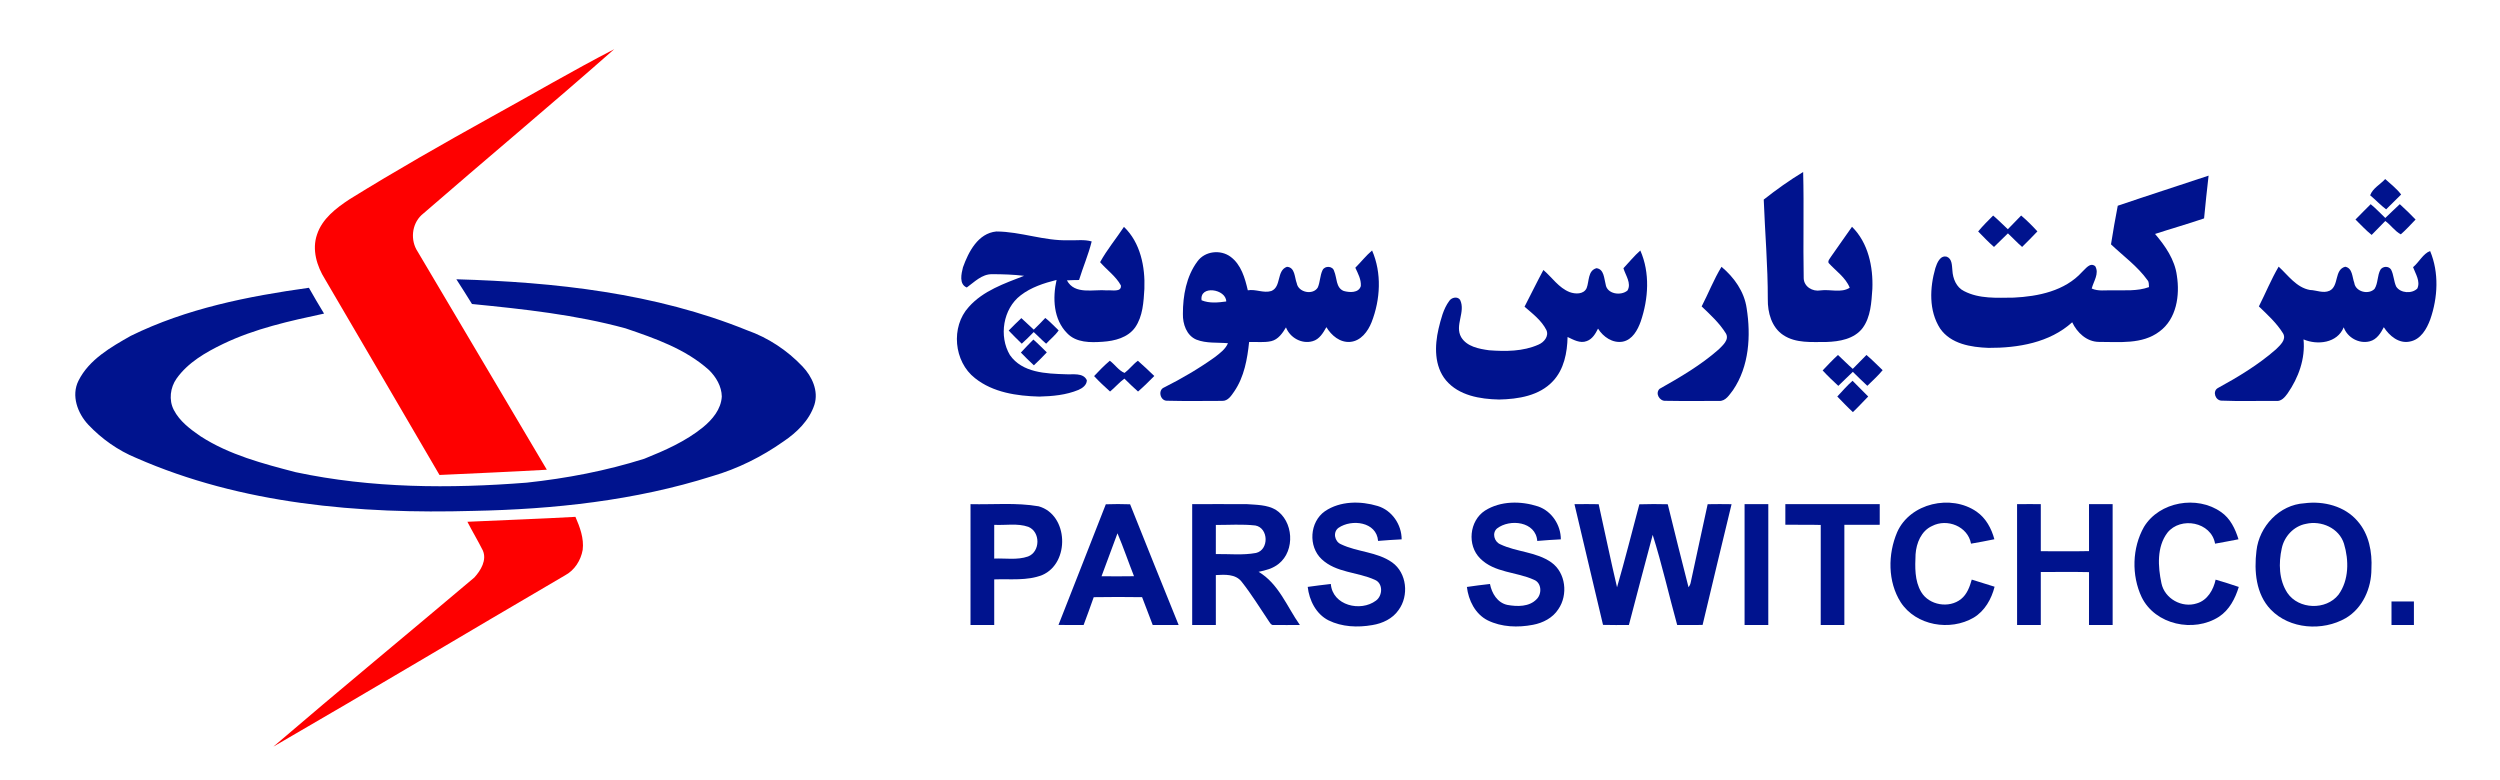 <?xml version="1.0" encoding="UTF-8" ?>
<!DOCTYPE svg PUBLIC "-//W3C//DTD SVG 1.1//EN" "http://www.w3.org/Graphics/SVG/1.1/DTD/svg11.dtd">
<svg width="1696pt" height="529pt" viewBox="0 0 1696 529" version="1.1" xmlns="http://www.w3.org/2000/svg">
<g id="#ffffffff">
</g>
<g id="#fe0000ff">
<path fill="#fe0000" opacity="1.00" d=" M 332.67 79.67 C 360.69 64.26 388.28 48.06 416.68 33.37 C 373.54 71.39 329.35 108.25 285.92 145.94 C 279.24 152.25 278.30 163.08 283.33 170.67 C 312.56 219.99 341.77 269.32 370.97 318.66 C 346.71 320.07 322.42 321.08 298.15 322.22 C 272.36 277.90 246.36 233.71 220.51 189.44 C 214.94 180.60 211.52 169.36 215.06 159.12 C 218.59 148.32 228.07 141.15 237.18 135.15 C 268.48 115.76 300.48 97.54 332.67 79.67 Z" />
<path fill="#fe0000" opacity="1.00" d=" M 317.08 353.97 C 341.51 352.83 365.96 352.00 390.38 350.63 C 393.42 357.66 396.25 365.21 395.30 373.01 C 394.06 380.11 389.78 386.90 383.32 390.32 C 317.28 428.91 251.65 468.24 185.44 506.53 C 230.55 467.88 276.44 430.12 321.80 391.77 C 326.15 386.99 330.44 379.95 327.53 373.39 C 324.24 366.82 320.43 360.51 317.08 353.97 Z" />
</g>
<g id="#00138eff">
<path fill="#00138e" opacity="1.00" d=" M 1196.52 135.40 C 1205.01 128.68 1213.99 122.32 1223.26 116.67 C 1223.89 140.71 1223.15 164.79 1223.63 188.82 C 1223.85 194.54 1229.68 197.96 1235.00 197.01 C 1241.50 196.09 1249.11 198.94 1254.85 195.18 C 1252.03 188.15 1245.42 183.83 1240.52 178.38 C 1239.87 176.77 1241.44 175.45 1242.14 174.15 C 1246.97 167.44 1251.54 160.54 1256.40 153.85 C 1267.41 164.67 1270.82 181.06 1270.21 196.01 C 1269.56 205.08 1269.17 214.96 1263.57 222.57 C 1257.86 230.03 1247.83 231.73 1239.01 232.00 C 1229.17 231.95 1218.32 233.04 1209.71 227.27 C 1201.84 222.04 1199.13 211.99 1199.28 203.02 C 1199.33 180.46 1197.36 157.84 1196.52 135.40 Z" />
<path fill="#00138e" opacity="1.00" d=" M 1436.69 139.57 C 1457.17 132.59 1477.79 126.02 1498.31 119.15 C 1497.22 128.81 1496.14 138.48 1495.25 148.16 C 1484.24 151.93 1473.04 155.09 1461.99 158.71 C 1468.93 166.86 1475.38 176.12 1476.79 187.00 C 1478.90 200.37 1476.59 216.37 1464.98 224.90 C 1453.23 233.81 1437.71 231.89 1423.91 231.95 C 1415.67 231.88 1409.12 225.72 1405.78 218.63 C 1390.46 232.52 1368.97 236.11 1348.98 236.00 C 1337.13 235.56 1323.40 233.37 1316.16 222.85 C 1308.40 210.81 1309.13 195.16 1312.95 181.88 C 1314.05 178.44 1316.22 172.92 1320.78 174.18 C 1324.38 175.67 1324.15 180.16 1324.50 183.40 C 1324.79 188.96 1327.15 194.94 1332.44 197.49 C 1342.75 202.86 1354.77 202.00 1366.02 201.91 C 1382.68 201.11 1400.81 197.41 1412.49 184.49 C 1414.88 182.39 1417.85 177.74 1421.38 180.58 C 1424.30 185.51 1420.25 190.87 1419.02 195.74 C 1423.42 197.75 1428.33 196.78 1433.01 196.98 C 1441.30 196.80 1449.93 197.68 1457.88 194.77 C 1457.68 193.20 1458.02 191.41 1456.90 190.13 C 1450.10 180.63 1440.49 173.74 1432.10 165.77 C 1433.51 157.02 1434.97 148.27 1436.69 139.57 Z" />
<path fill="#00138e" opacity="1.00" d=" M 1607.91 132.49 C 1609.67 127.68 1614.78 125.14 1618.12 121.46 C 1621.82 124.83 1625.89 127.92 1628.93 131.96 C 1625.57 135.35 1622.15 138.67 1618.76 142.02 C 1614.88 139.15 1611.63 135.55 1607.91 132.49 Z" />
<path fill="#00138e" opacity="1.00" d=" M 1597.95 148.93 C 1601.29 145.37 1604.88 142.06 1608.27 138.53 C 1611.81 141.37 1614.86 144.76 1618.18 147.87 C 1621.50 144.80 1624.64 141.53 1628.02 138.51 C 1631.71 141.86 1635.27 145.34 1638.73 148.93 C 1635.45 152.34 1632.27 155.86 1628.72 158.97 C 1624.67 156.90 1621.94 152.59 1618.17 149.92 C 1615.06 153.04 1612.03 156.24 1608.93 159.37 C 1604.97 156.21 1601.57 152.44 1597.95 148.93 Z" />
<path fill="#00138e" opacity="1.00" d=" M 1341.98 157.01 C 1345.14 153.21 1348.65 149.73 1352.14 146.23 C 1355.63 149.14 1358.76 152.44 1362.11 155.51 C 1365.22 152.50 1368.06 149.24 1371.15 146.21 C 1375.07 149.53 1378.71 153.18 1382.18 156.97 C 1378.82 160.59 1375.28 164.02 1371.81 167.52 C 1368.42 164.63 1365.45 161.32 1362.18 158.31 C 1359.02 161.38 1355.90 164.49 1352.73 167.53 C 1348.92 164.26 1345.51 160.57 1341.98 157.01 Z" />
<path fill="#00138e" opacity="1.00" d=" M 762.49 153.91 C 773.65 164.53 776.96 181.09 776.35 195.98 C 775.80 204.88 775.33 214.51 770.09 222.10 C 765.14 229.08 756.18 231.31 748.09 231.85 C 739.80 232.43 730.14 232.59 723.95 226.06 C 714.61 216.67 714.01 202.14 716.78 189.90 C 708.20 192.08 699.49 194.87 692.41 200.36 C 680.44 209.49 677.53 228.14 685.12 240.86 C 693.49 252.94 709.71 253.48 722.99 253.90 C 727.73 254.24 734.86 252.62 737.31 257.94 C 737.31 261.21 734.32 263.35 731.62 264.51 C 723.22 268.00 714.00 268.82 705.00 269.04 C 689.84 268.63 673.66 266.29 661.45 256.55 C 647.05 245.37 644.86 221.70 657.23 208.23 C 666.99 197.21 681.43 192.32 694.75 187.11 C 687.52 186.26 680.21 186.00 672.93 186.01 C 666.06 185.97 661.06 191.31 655.86 195.04 C 650.49 192.81 652.17 185.76 653.28 181.33 C 657.04 170.87 663.47 158.24 675.91 157.04 C 692.47 157.10 708.38 163.54 725.00 162.99 C 730.19 163.20 735.52 162.31 740.60 163.79 C 738.39 172.71 734.72 181.18 732.02 189.96 C 729.28 190.00 726.53 190.02 723.80 190.20 C 729.06 200.18 741.93 196.15 751.00 196.99 C 753.97 196.61 761.03 198.54 760.41 193.62 C 756.98 187.36 750.89 183.17 746.31 177.85 C 750.94 169.45 757.17 161.92 762.49 153.91 Z" />
<path fill="#00138e" opacity="1.00" d=" M 919.45 181.63 C 923.30 177.79 926.66 173.45 930.82 169.92 C 937.49 185.29 936.49 203.18 930.48 218.59 C 928.01 224.83 923.22 231.32 915.99 231.94 C 909.03 232.53 903.22 227.56 899.82 221.94 C 897.62 225.83 895.10 230.20 890.48 231.47 C 883.13 233.59 875.15 229.12 872.41 222.10 C 870.06 226.03 867.16 230.29 862.43 231.43 C 857.50 232.55 852.40 231.81 847.40 232.03 C 846.18 243.61 844.07 255.60 837.40 265.42 C 835.38 268.30 833.14 272.10 829.11 271.96 C 816.73 271.98 804.32 272.19 791.95 271.86 C 787.07 272.17 785.26 264.60 789.77 262.83 C 801.73 256.82 813.32 250.03 824.21 242.24 C 827.59 239.59 831.33 236.94 833.05 232.84 C 825.92 232.21 818.40 233.08 811.61 230.40 C 804.92 227.57 802.33 219.75 802.48 213.00 C 802.45 200.63 804.80 187.45 812.33 177.34 C 817.40 170.31 827.96 169.12 834.82 174.19 C 842.01 179.51 844.57 188.64 846.51 196.94 C 851.89 195.99 857.21 199.06 862.45 197.42 C 869.48 194.57 865.83 183.50 873.09 181.00 C 878.62 181.34 878.19 188.28 879.73 192.18 C 880.78 198.41 890.76 200.44 894.00 195.01 C 895.61 191.26 895.45 186.96 897.22 183.26 C 898.78 180.09 904.21 180.35 905.08 183.94 C 907.08 188.43 906.15 195.22 911.58 197.39 C 915.45 198.50 921.77 198.89 923.19 194.04 C 923.49 189.61 921.26 185.52 919.45 181.63 M 815.15 203.71 C 820.45 205.89 826.34 205.28 831.88 204.52 C 831.83 196.02 813.65 193.20 815.15 203.71 Z" />
<path fill="#00138e" opacity="1.00" d=" M 1101.34 181.97 C 1105.14 177.95 1108.62 173.60 1112.79 169.94 C 1119.48 185.13 1118.31 202.69 1113.06 218.11 C 1110.98 223.89 1107.47 230.45 1100.91 231.77 C 1094.02 233.01 1087.62 228.56 1084.10 222.94 C 1082.38 226.37 1080.26 230.06 1076.42 231.40 C 1071.94 233.15 1067.41 230.47 1063.44 228.61 C 1063.22 239.20 1061.05 250.56 1053.55 258.54 C 1044.32 268.52 1029.95 270.77 1017.00 271.04 C 1004.14 270.77 989.71 268.40 980.95 258.02 C 972.92 248.34 973.22 234.62 975.92 222.99 C 977.53 216.48 979.11 209.66 983.16 204.16 C 984.70 201.79 988.77 200.84 990.54 203.45 C 994.44 211.60 986.68 220.73 991.26 228.74 C 995.13 235.17 1003.28 236.65 1010.14 237.62 C 1021.39 238.47 1033.26 238.47 1043.75 233.77 C 1047.42 232.23 1050.90 228.13 1049.11 224.00 C 1045.82 217.38 1039.70 212.81 1034.25 208.06 C 1038.53 199.77 1042.62 191.38 1047.04 183.16 C 1052.93 188.18 1057.39 195.24 1064.84 198.16 C 1068.68 199.58 1074.39 199.82 1076.38 195.43 C 1078.18 190.84 1077.10 183.56 1083.06 181.94 C 1088.23 182.59 1088.18 188.95 1089.26 192.85 C 1090.11 199.54 1099.67 200.88 1104.09 197.08 C 1106.95 192.20 1102.73 186.75 1101.34 181.97 Z" />
<path fill="#00138e" opacity="1.00" d=" M 1637.03 181.25 C 1641.05 177.92 1643.87 172.03 1648.59 170.29 C 1654.73 184.93 1653.85 201.88 1648.69 216.67 C 1646.31 223.13 1642.27 230.29 1634.90 231.70 C 1627.44 233.32 1620.95 227.85 1617.18 221.97 C 1615.12 226.01 1612.34 230.36 1607.66 231.55 C 1600.42 233.44 1592.49 229.07 1589.98 222.05 C 1585.65 232.76 1572.20 234.29 1562.71 230.25 C 1564.01 243.35 1559.29 256.26 1551.90 266.90 C 1550.04 269.48 1547.62 272.40 1544.08 272.01 C 1531.74 271.88 1519.37 272.31 1507.06 271.79 C 1502.96 271.69 1500.81 265.66 1504.40 263.36 C 1518.32 255.77 1532.04 247.48 1544.01 237.00 C 1546.72 234.28 1551.24 230.51 1548.89 226.26 C 1544.55 219.21 1538.34 213.56 1532.42 207.87 C 1536.96 198.92 1540.75 189.55 1545.84 180.89 C 1552.30 186.80 1557.87 195.07 1567.07 196.72 C 1571.48 196.84 1576.05 199.19 1580.37 197.24 C 1586.95 194.04 1583.40 182.93 1591.00 180.95 C 1596.02 181.87 1595.69 188.07 1597.14 191.86 C 1597.95 197.99 1606.92 200.19 1610.92 195.94 C 1613.36 192.01 1612.67 186.96 1614.91 182.93 C 1616.58 180.51 1620.45 180.34 1622.11 182.90 C 1623.96 186.51 1623.89 190.76 1625.59 194.43 C 1628.50 198.95 1636.21 199.44 1639.91 195.74 C 1642.14 190.87 1638.70 185.80 1637.03 181.25 Z" />
<path fill="#00138e" opacity="1.00" d=" M 1154.40 207.87 C 1159.01 198.98 1162.64 189.54 1167.87 181.00 C 1176.42 188.15 1183.30 197.80 1184.92 209.05 C 1187.89 227.77 1186.64 248.54 1175.69 264.64 C 1173.22 267.78 1170.70 272.31 1166.08 272.00 C 1154.03 271.96 1141.98 272.15 1129.94 271.91 C 1125.83 272.24 1122.70 266.83 1125.84 263.80 C 1139.83 255.91 1153.89 247.68 1166.01 237.00 C 1168.70 234.26 1173.25 230.52 1170.89 226.27 C 1166.54 219.21 1160.35 213.54 1154.40 207.87 Z" />
<path fill="#00138e" opacity="1.00" d=" M 309.60 189.46 C 376.44 191.38 444.43 198.75 506.87 224.08 C 521.08 229.07 534.06 237.67 544.42 248.59 C 550.88 255.37 555.47 265.22 552.48 274.63 C 549.00 285.23 540.53 293.43 531.46 299.52 C 516.73 309.89 500.42 318.03 483.10 323.05 C 430.80 339.63 375.67 345.51 321.00 346.59 C 243.63 348.78 163.94 342.10 92.35 310.64 C 80.07 305.59 68.97 297.72 59.86 288.09 C 52.61 280.33 48.18 268.35 53.25 258.27 C 60.46 243.85 75.22 235.51 88.73 227.84 C 126.48 209.28 168.19 201.00 209.56 195.23 C 212.89 201.12 216.30 206.97 219.84 212.74 C 196.52 217.75 172.95 222.91 151.33 233.32 C 139.51 239.04 127.55 245.89 119.79 256.80 C 115.47 262.90 114.41 271.36 117.90 278.09 C 121.88 285.81 129.04 291.14 136.03 295.96 C 155.57 308.60 178.35 314.52 200.62 320.34 C 252.05 331.28 305.10 331.54 357.33 327.43 C 384.36 324.52 411.21 319.41 437.15 311.20 C 451.10 305.59 465.13 299.42 476.89 289.88 C 483.29 284.63 489.20 277.62 489.67 268.99 C 489.55 262.11 485.80 255.75 480.99 251.04 C 465.04 236.70 444.33 229.54 424.36 222.75 C 390.35 213.47 355.19 209.70 320.20 206.24 C 316.64 200.66 313.27 194.96 309.60 189.46 Z" />
<path fill="#00138e" opacity="1.00" d=" M 684.29 224.26 C 687.12 221.41 689.94 218.54 692.88 215.81 C 695.68 218.42 698.47 221.04 701.30 223.63 C 703.99 221.08 706.58 218.41 709.12 215.70 C 712.42 218.20 715.15 221.34 718.19 224.14 C 715.83 227.56 712.50 230.13 709.70 233.17 C 706.77 230.66 704.12 227.86 701.28 225.26 C 698.63 227.96 695.96 230.63 693.16 233.16 C 690.17 230.22 687.15 227.32 684.29 224.26 Z" />
<path fill="#00138e" opacity="1.00" d=" M 692.56 239.18 C 695.34 236.20 698.14 233.23 701.03 230.35 C 704.20 233.10 707.14 236.11 710.15 239.05 C 707.32 242.07 704.41 245.02 701.38 247.83 C 698.39 244.99 695.38 242.18 692.56 239.18 Z" />
<path fill="#00138e" opacity="1.00" d=" M 1236.48 251.30 C 1239.89 247.75 1243.23 244.13 1246.88 240.81 C 1250.25 243.93 1253.44 247.24 1256.92 250.24 C 1260.04 247.13 1263.07 243.92 1266.20 240.82 C 1270.08 244.02 1273.52 247.70 1277.19 251.13 C 1274.03 254.96 1270.31 258.26 1266.80 261.74 C 1263.40 258.70 1260.25 255.41 1256.97 252.26 C 1253.60 255.35 1250.44 258.65 1247.11 261.77 C 1243.46 258.39 1239.84 254.97 1236.48 251.30 Z" />
<path fill="#00138e" opacity="1.00" d=" M 742.23 255.13 C 745.63 251.51 749.10 247.95 752.90 244.73 C 756.36 247.26 758.97 251.45 762.90 252.99 C 766.19 250.55 768.62 247.15 771.93 244.73 C 775.70 248.12 779.48 251.49 783.07 255.08 C 779.51 258.71 775.88 262.28 772.04 265.62 C 768.85 262.81 765.82 259.83 762.79 256.86 C 759.24 259.43 756.45 262.86 753.06 265.61 C 749.33 262.25 745.62 258.84 742.23 255.13 Z" />
<path fill="#00138e" opacity="1.00" d=" M 1246.42 269.00 C 1249.79 265.38 1253.04 261.61 1256.76 258.32 C 1260.31 261.86 1263.85 265.41 1267.38 268.99 C 1263.91 272.50 1260.60 276.19 1257.00 279.58 C 1253.32 276.21 1249.92 272.55 1246.42 269.00 Z" />
<path fill="#00138e" opacity="1.00" d=" M 898.83 346.81 C 909.20 339.77 923.03 339.76 934.68 343.29 C 944.34 346.25 950.88 355.89 950.88 365.89 C 945.54 366.19 940.21 366.48 934.89 366.96 C 933.90 353.94 916.97 351.95 908.06 358.07 C 904.05 360.98 905.37 367.43 909.75 369.23 C 920.85 374.57 934.18 374.28 944.45 381.55 C 954.46 388.70 955.93 404.14 948.81 413.81 C 944.78 419.72 937.88 422.94 930.99 424.05 C 921.08 425.79 910.38 425.35 901.25 420.84 C 892.79 416.54 888.18 407.27 887.15 398.15 C 892.36 397.38 897.60 396.79 902.83 396.17 C 903.98 410.78 923.02 415.31 933.46 407.46 C 938.05 404.13 938.41 395.69 932.68 393.34 C 920.99 387.99 906.44 388.61 896.64 379.37 C 887.37 370.72 888.44 354.11 898.83 346.81 Z" />
<path fill="#00138e" opacity="1.00" d=" M 1007.41 346.40 C 1018.00 339.70 1031.81 339.76 1043.43 343.56 C 1052.72 346.75 1058.87 356.18 1058.87 365.89 C 1053.53 366.20 1048.19 366.48 1042.87 366.98 C 1041.92 353.73 1024.25 351.76 1015.55 358.54 C 1012.04 361.63 1013.69 367.48 1017.73 369.22 C 1028.84 374.55 1042.18 374.28 1052.45 381.55 C 1062.26 388.54 1063.87 403.55 1057.21 413.22 C 1053.43 419.17 1046.74 422.61 1039.96 423.87 C 1029.76 425.83 1018.68 425.49 1009.24 420.84 C 1000.78 416.56 996.21 407.28 995.14 398.19 C 1000.34 397.35 1005.57 396.80 1010.80 396.17 C 1012.02 402.51 1015.86 408.96 1022.63 410.38 C 1029.25 411.58 1037.46 411.76 1042.47 406.47 C 1046.17 402.88 1045.88 395.41 1040.68 393.34 C 1028.82 387.88 1013.84 388.64 1004.16 378.86 C 995.14 369.94 996.77 353.33 1007.41 346.40 Z" />
<path fill="#00138e" opacity="1.00" d=" M 1287.04 361.02 C 1295.79 341.24 1323.60 335.10 1340.91 347.10 C 1347.23 351.49 1351.03 358.53 1352.98 365.83 C 1347.73 366.99 1342.42 367.85 1337.14 368.82 C 1335.00 357.06 1320.89 351.51 1310.70 356.85 C 1303.36 360.17 1300.05 368.42 1299.52 376.01 C 1299.15 384.62 1298.79 393.94 1303.35 401.62 C 1308.71 410.62 1322.28 412.91 1330.39 406.38 C 1334.45 403.14 1336.28 398.04 1337.64 393.20 C 1342.80 394.81 1347.97 396.39 1353.13 398.03 C 1351.05 406.33 1346.48 414.46 1338.99 418.97 C 1323.05 428.36 1299.78 424.49 1289.44 408.57 C 1280.57 394.59 1280.66 375.97 1287.04 361.02 Z" />
<path fill="#00138e" opacity="1.00" d=" M 1454.48 357.45 C 1464.92 340.25 1490.52 335.91 1506.68 347.31 C 1513.00 351.60 1516.41 358.76 1518.59 365.85 C 1513.31 366.92 1508.00 367.85 1502.71 368.83 C 1500.15 354.04 1479.30 350.22 1470.37 361.39 C 1463.07 371.00 1463.95 384.44 1466.31 395.65 C 1468.46 406.14 1480.24 412.65 1490.34 409.33 C 1497.53 407.24 1501.60 400.14 1503.08 393.23 C 1508.35 394.76 1513.59 396.40 1518.79 398.18 C 1516.39 405.99 1512.42 413.77 1505.41 418.37 C 1488.33 429.43 1462.05 423.89 1452.89 405.08 C 1445.93 390.31 1446.41 371.69 1454.48 357.45 Z" />
<path fill="#00138e" opacity="1.00" d=" M 1563.36 341.41 C 1576.29 339.72 1590.72 343.31 1599.40 353.57 C 1607.15 362.37 1609.39 374.60 1608.77 386.00 C 1608.78 399.01 1602.86 412.57 1591.35 419.34 C 1575.68 428.36 1553.31 426.90 1540.48 413.53 C 1530.39 403.05 1529.11 387.42 1530.78 373.67 C 1532.59 357.11 1546.38 342.39 1563.36 341.41 M 1564.31 355.39 C 1556.08 356.93 1549.61 363.92 1547.94 372.02 C 1545.74 382.02 1545.96 393.43 1551.76 402.23 C 1559.41 413.52 1578.00 414.14 1586.43 403.44 C 1593.58 393.62 1593.57 380.07 1590.16 368.85 C 1586.86 358.22 1574.74 352.94 1564.31 355.39 Z" />
<path fill="#00138e" opacity="1.00" d=" M 658.40 342.02 C 673.79 342.39 689.40 340.84 704.64 343.48 C 724.89 349.18 725.99 381.93 707.09 390.09 C 696.78 394.16 685.32 392.64 674.48 393.06 C 674.49 403.37 674.51 413.69 674.48 424.01 C 669.11 424.01 663.75 424.04 658.39 423.98 C 658.41 396.66 658.41 369.34 658.40 342.02 M 674.48 356.05 C 674.50 363.68 674.51 371.31 674.47 378.94 C 682.09 378.60 690.08 380.09 697.42 377.52 C 705.84 374.32 705.94 360.75 697.60 357.40 C 690.21 354.82 682.14 356.47 674.48 356.05 Z" />
<path fill="#00138e" opacity="1.00" d=" M 750.18 342.11 C 755.66 341.91 761.16 341.90 766.66 342.11 C 777.49 369.46 788.60 396.70 799.59 423.99 C 793.72 424.03 787.85 424.04 781.99 423.98 C 779.66 417.66 777.16 411.42 774.80 405.12 C 763.86 404.96 752.91 404.94 741.98 405.13 C 739.85 411.48 737.39 417.71 735.12 424.01 C 729.44 424.00 723.75 424.07 718.08 423.94 C 728.71 396.64 739.59 369.43 750.18 342.11 M 747.28 390.93 C 754.62 390.98 761.96 391.04 769.31 390.90 C 765.48 381.23 762.15 371.36 758.10 361.78 C 754.44 371.48 750.92 381.23 747.28 390.93 Z" />
<path fill="#00138e" opacity="1.00" d=" M 808.78 342.00 C 821.19 341.99 833.61 341.94 846.02 342.02 C 852.51 342.49 859.45 342.43 865.28 345.72 C 877.57 353.32 878.78 373.49 867.48 382.48 C 863.60 385.65 858.63 386.91 853.84 387.93 C 867.43 395.96 873.11 411.61 881.82 423.98 C 875.85 423.99 869.88 424.10 863.92 423.98 C 862.46 424.21 861.76 422.84 861.08 421.88 C 854.92 412.75 849.17 403.30 842.34 394.65 C 838.19 389.29 830.86 389.79 824.82 390.13 C 824.82 401.42 824.82 412.70 824.83 423.99 C 819.48 424.03 814.13 424.02 808.78 424.00 C 808.76 396.66 808.77 369.33 808.78 342.00 M 824.83 356.13 C 824.82 362.71 824.81 369.29 824.82 375.87 C 833.90 375.75 843.15 376.78 852.11 375.12 C 860.99 373.03 860.67 358.16 851.64 356.49 C 842.77 355.49 833.75 356.16 824.83 356.13 Z" />
<path fill="#00138e" opacity="1.00" d=" M 1068.12 342.03 C 1073.59 341.96 1079.06 341.93 1084.54 342.05 C 1088.74 360.83 1092.57 379.69 1097.00 398.41 C 1102.40 379.75 1107.12 360.89 1112.13 342.12 C 1118.55 341.89 1124.98 341.93 1131.41 342.08 C 1136.02 360.86 1140.68 379.64 1145.49 398.37 C 1146.26 397.37 1146.82 396.23 1147.02 394.97 C 1150.74 377.31 1154.71 359.70 1158.48 342.05 C 1163.89 341.94 1169.29 341.95 1174.70 342.04 C 1168.10 369.33 1161.51 396.63 1155.04 423.96 C 1149.29 424.06 1143.55 424.00 1137.81 424.01 C 1132.17 403.66 1127.54 382.94 1121.19 362.85 C 1115.80 383.22 1110.31 403.57 1105.05 423.98 C 1099.19 424.01 1093.34 424.10 1087.49 423.92 C 1081.11 396.61 1074.48 369.35 1068.12 342.03 Z" />
<path fill="#00138e" opacity="1.00" d=" M 1183.52 342.00 C 1188.88 341.99 1194.25 341.95 1199.62 342.02 C 1199.58 369.34 1199.60 396.66 1199.61 423.98 C 1194.24 424.04 1188.88 424.02 1183.52 424.00 C 1183.50 396.67 1183.49 369.33 1183.52 342.00 Z" />
<path fill="#00138e" opacity="1.00" d=" M 1211.18 342.01 C 1232.52 341.96 1253.87 341.99 1275.21 342.00 C 1275.23 346.66 1275.23 351.33 1275.21 356.00 C 1267.21 356.05 1259.21 355.98 1251.22 356.04 C 1251.23 378.69 1251.23 401.35 1251.21 424.00 C 1245.86 424.02 1240.52 424.03 1235.17 423.99 C 1235.19 401.37 1235.16 378.75 1235.19 356.13 C 1227.19 355.87 1219.18 356.11 1211.18 355.99 C 1211.17 351.33 1211.17 346.67 1211.18 342.01 Z" />
<path fill="#00138e" opacity="1.00" d=" M 1368.38 342.02 C 1373.74 341.94 1379.11 341.98 1384.48 342.00 C 1384.50 352.64 1384.50 363.29 1384.48 373.94 C 1395.38 373.97 1406.28 374.10 1417.19 373.87 C 1417.16 363.25 1417.17 352.63 1417.18 342.01 C 1422.51 341.96 1427.86 341.98 1433.21 342.00 C 1433.26 369.33 1433.23 396.67 1433.22 424.00 C 1427.87 424.02 1422.52 424.03 1417.17 423.99 C 1417.18 412.04 1417.16 400.08 1417.19 388.13 C 1406.28 387.89 1395.37 388.04 1384.47 388.06 C 1384.51 400.04 1384.49 412.02 1384.48 424.00 C 1379.11 424.02 1373.75 424.04 1368.39 423.98 C 1368.41 396.66 1368.42 369.34 1368.38 342.02 Z" />
<path fill="#00138e" opacity="1.00" d=" M 1622.39 408.02 C 1627.45 407.96 1632.53 407.96 1637.60 408.02 C 1637.58 413.34 1637.58 418.66 1637.60 423.98 C 1632.53 424.04 1627.46 424.03 1622.39 423.98 C 1622.40 418.66 1622.40 413.34 1622.39 408.02 Z" />
</g>
</svg>
